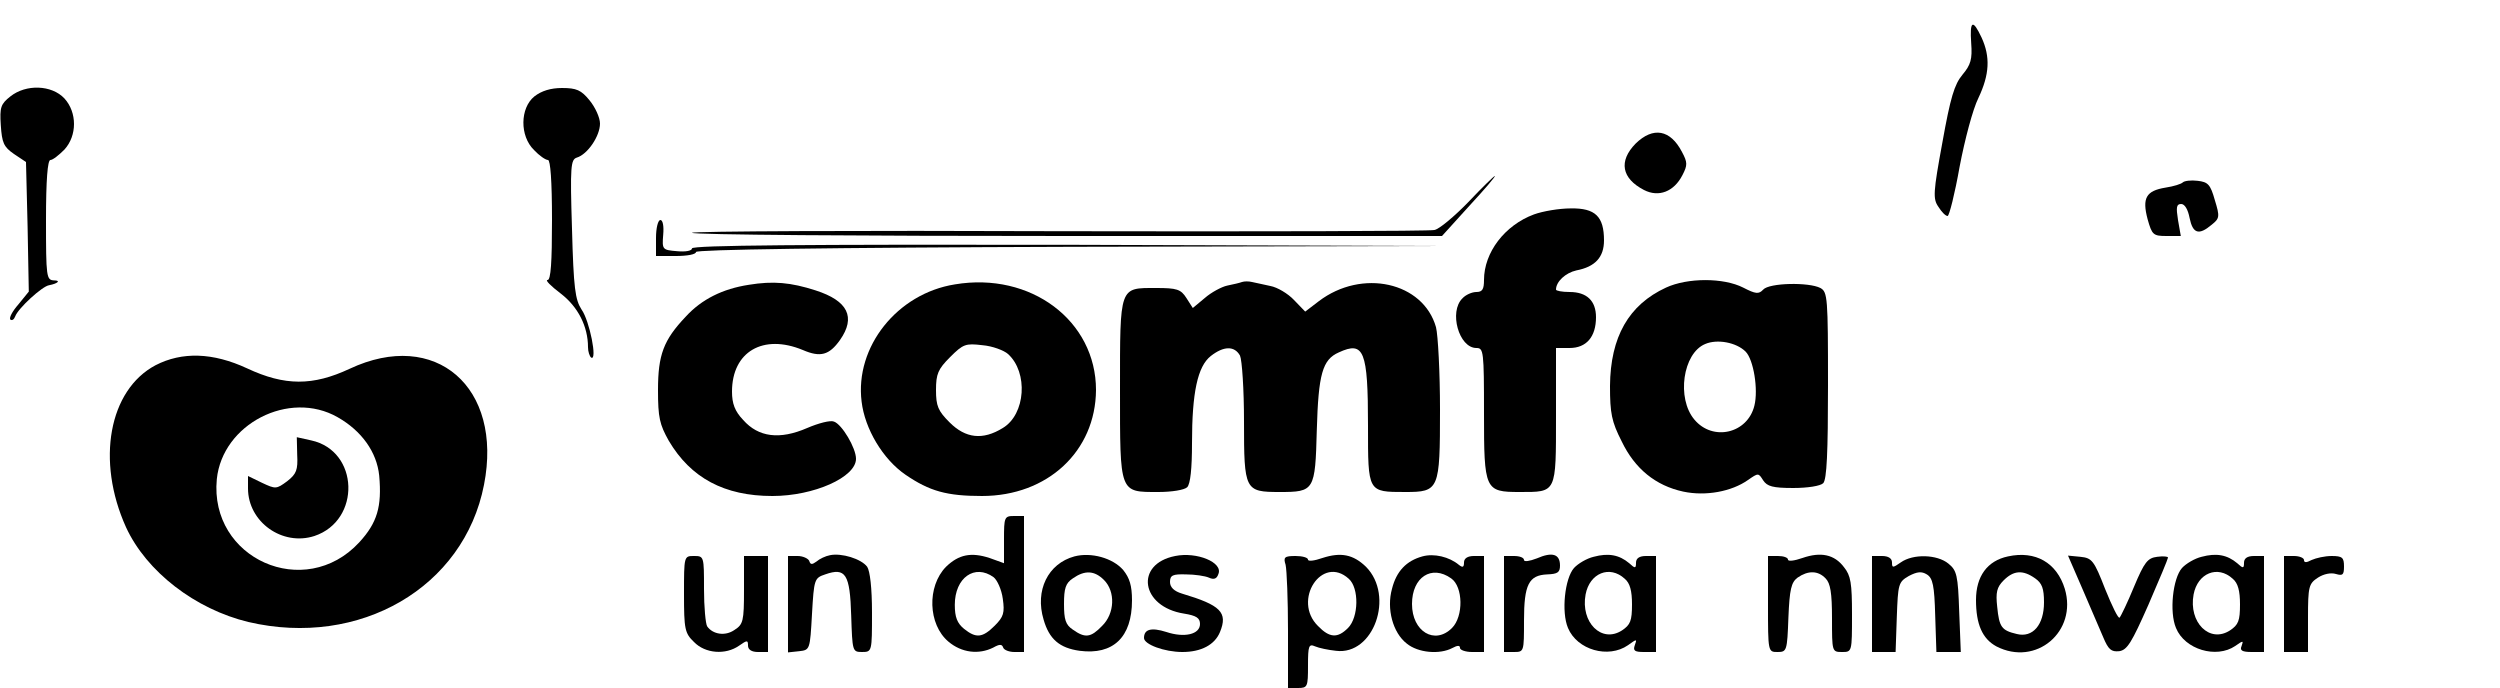 <?xml version="1.0" standalone="no"?>
<!DOCTYPE svg PUBLIC "-//W3C//DTD SVG 20010904//EN"
 "http://www.w3.org/TR/2001/REC-SVG-20010904/DTD/svg10.dtd">
<svg version="1.0" xmlns="http://www.w3.org/2000/svg"
 width="625pt" height="172pt" viewBox="0 0 625 172"
 preserveAspectRatio="xMidYMid meet">
<g transform="translate(0,172) scale(0.1,-0.1)"
fill="#000000" stroke="none">
<path d="M4928 1612 c3 -40 -1 -54 -22 -79 -20 -24 -30 -57 -50 -169 -23 -125
-24 -141 -10 -161 8 -13 18 -23 23 -23 4 0 18 55 30 123 13 68 33 144 47 172
28 59 30 103 8 151 -22 47 -30 43 -26 -14z"/>
<path d="M26 1479 c-24 -19 -27 -27 -24 -72 3 -44 7 -54 33 -72 l30 -20 4
-162 3 -162 -26 -32 c-15 -17 -24 -34 -20 -38 4 -3 9 0 12 8 7 20 68 76 85 78
21 4 30 12 12 12 -19 1 -20 8 -20 151 0 100 4 150 11 150 6 0 21 12 35 26 32
35 32 93 0 128 -32 34 -96 36 -135 5z"/>
<path d="M1336 1479 c-36 -29 -37 -99 -1 -134 13 -14 29 -25 35 -25 6 0 10
-52 10 -150 0 -106 -3 -150 -11 -150 -7 0 8 -15 33 -34 43 -33 68 -82 68 -134
0 -11 4 -23 8 -26 16 -9 -4 92 -24 120 -16 25 -20 52 -24 202 -5 157 -3 173
12 178 27 8 58 54 58 85 0 15 -12 41 -26 58 -21 26 -33 31 -69 31 -28 0 -51
-7 -69 -21z"/>
<path d="M4089 1361 c-43 -44 -35 -87 21 -116 37 -19 75 -4 96 37 13 25 13 32
-1 58 -29 56 -72 64 -116 21z"/>
<path d="M3671 1215 c-35 -36 -73 -68 -85 -70 -11 -3 -434 -4 -939 -3 -504 2
-917 0 -917 -4 0 -5 422 -8 938 -8 l937 0 68 75 c38 41 67 75 64 75 -2 0 -32
-29 -66 -65z"/>
<path d="M5457 1264 c-4 -4 -23 -10 -43 -13 -49 -8 -59 -26 -45 -79 11 -39 14
-42 47 -42 l36 0 -7 40 c-5 32 -4 40 8 40 9 0 17 -14 21 -35 8 -39 23 -44 55
-17 20 16 21 20 8 62 -11 39 -17 45 -43 48 -16 2 -33 0 -37 -4z"/>
<path d="M3835 1184 c-73 -27 -125 -95 -125 -164 0 -23 -4 -30 -19 -30 -11 0
-27 -7 -35 -16 -34 -33 -9 -124 35 -124 18 0 19 -8 19 -163 0 -192 2 -197 89
-197 93 0 91 -4 91 190 l0 170 34 0 c42 0 66 28 66 77 0 41 -23 63 -66 63 -19
0 -34 3 -34 6 0 20 24 42 51 48 47 9 69 33 69 75 0 60 -22 81 -83 80 -29 0
-70 -7 -92 -15z"/>
<path d="M1640 1125 l0 -45 50 0 c28 0 50 4 50 10 0 6 324 11 938 13 l937 2
-942 3 c-659 1 -943 -1 -943 -9 0 -6 -16 -9 -37 -7 -37 3 -38 4 -35 41 2 22
-1 37 -7 37 -6 0 -11 -20 -11 -45z"/>
<path d="M1872 1008 c-65 -10 -118 -36 -158 -80 -55 -58 -69 -95 -69 -183 0
-69 4 -86 27 -127 55 -93 139 -138 259 -138 104 0 209 47 209 93 0 27 -35 86
-55 93 -9 4 -39 -4 -67 -16 -69 -30 -122 -23 -160 20 -21 22 -28 41 -28 71 0
100 78 145 177 104 44 -19 66 -13 93 25 40 57 20 98 -61 124 -62 20 -106 24
-167 14z"/>
<path d="M2387 1009 c-144 -23 -250 -156 -233 -293 8 -68 53 -144 110 -183 60
-41 103 -53 191 -53 164 0 284 112 285 265 0 173 -163 296 -353 264z m133
-174 c51 -46 44 -151 -13 -185 -50 -31 -93 -26 -133 14 -29 29 -34 41 -34 81
0 40 5 52 35 82 33 33 39 35 81 30 25 -2 54 -13 64 -22z"/>
<path d="M3105 1015 c-5 -2 -22 -6 -37 -9 -14 -3 -40 -17 -56 -31 l-30 -25
-16 25 c-14 22 -24 25 -76 25 -92 0 -90 6 -90 -254 0 -261 -2 -256 96 -256 33
0 65 5 72 12 8 8 12 47 12 110 0 127 14 192 47 218 32 25 59 26 73 1 5 -11 10
-84 10 -165 0 -172 2 -176 89 -176 87 0 89 3 93 155 4 140 14 176 55 194 63
29 73 5 73 -184 0 -166 -1 -165 93 -165 85 0 87 5 87 206 0 93 -5 186 -10 206
-32 113 -185 147 -293 65 l-34 -26 -28 29 c-15 16 -42 32 -59 35 -17 4 -38 8
-46 10 -8 2 -19 2 -25 0z"/>
<path d="M4165 1001 c-93 -43 -139 -123 -140 -246 0 -68 4 -89 29 -138 33 -69
85 -111 154 -126 56 -12 121 0 162 29 26 18 26 18 38 -1 10 -15 24 -19 75 -19
36 0 68 5 75 12 9 9 12 77 12 245 0 219 -1 233 -19 243 -29 15 -128 13 -143
-4 -11 -12 -19 -11 -50 5 -49 25 -139 25 -193 0z m199 -160 c20 -20 32 -95 22
-135 -17 -70 -104 -90 -150 -35 -45 53 -29 166 27 189 30 13 78 4 101 -19z"/>
<path d="M389 807 c-117 -62 -149 -239 -74 -405 51 -111 173 -205 306 -237
278 -65 539 86 589 343 48 244 -121 391 -336 290 -92 -43 -162 -43 -256 1 -86
40 -163 42 -229 8z m455 -130 c60 -34 98 -87 104 -146 7 -78 -5 -118 -50 -167
-136 -147 -375 -41 -356 158 14 138 181 224 302 155z"/>
<path d="M743 583 c2 -38 -2 -48 -25 -66 -27 -20 -29 -20 -63 -4 l-35 17 0
-31 c0 -84 86 -145 166 -119 117 39 112 213 -8 239 l-36 8 1 -44z"/>
<path d="M2510 371 l0 -59 -36 13 c-46 15 -77 9 -109 -22 -48 -49 -45 -144 6
-187 33 -28 76 -33 112 -15 16 9 22 9 25 0 2 -6 15 -11 28 -11 l24 0 0 170 0
170 -25 0 c-24 0 -25 -3 -25 -59z m-26 -94 c9 -7 20 -31 23 -54 5 -35 2 -45
-20 -67 -31 -31 -47 -32 -77 -8 -17 14 -23 29 -23 60 0 68 50 103 97 69z"/>
<path d="M2075 332 c-11 -2 -26 -9 -34 -16 -11 -8 -15 -8 -18 2 -3 6 -16 12
-29 12 l-24 0 0 -121 0 -120 28 3 c27 3 27 4 32 93 5 87 6 90 33 99 51 18 62
1 65 -103 3 -89 3 -91 27 -91 25 0 25 1 25 98 0 63 -5 104 -12 115 -15 20 -64
35 -93 29z"/>
<path d="M2686 329 c-66 -18 -99 -85 -77 -158 14 -49 40 -71 90 -78 84 -11
131 34 131 126 0 37 -6 56 -22 76 -26 30 -80 45 -122 34z m74 -59 c29 -29 27
-84 -5 -115 -28 -29 -42 -31 -73 -9 -18 12 -22 25 -22 64 0 39 4 52 22 64 30
21 54 20 78 -4z"/>
<path d="M2938 330 c-102 -20 -86 -127 22 -144 31 -5 40 -11 40 -26 0 -26 -39
-35 -84 -20 -38 12 -56 7 -56 -15 0 -16 51 -35 96 -35 47 0 81 18 94 50 20 49
2 67 -95 96 -20 6 -30 16 -30 29 0 17 7 20 40 19 22 0 48 -4 57 -8 13 -6 20
-3 24 9 12 29 -54 56 -108 45z"/>
<path d="M3306 325 c-20 -7 -36 -9 -36 -4 0 5 -14 9 -31 9 -28 0 -31 -3 -25
-22 3 -13 6 -87 6 -165 l0 -143 25 0 c24 0 25 3 25 56 0 50 2 55 18 48 9 -4
33 -9 52 -11 94 -12 147 137 75 210 -32 31 -63 37 -109 22z m66 -52 c26 -23
25 -96 -2 -123 -26 -26 -46 -25 -75 5 -65 64 10 179 77 118z"/>
<path d="M3556 329 c-40 -11 -65 -37 -76 -81 -14 -50 2 -110 37 -137 28 -23
82 -28 114 -11 13 7 19 7 19 0 0 -5 14 -10 30 -10 l30 0 0 120 0 120 -25 0
c-16 0 -25 -6 -25 -16 0 -12 -3 -14 -13 -6 -24 20 -62 29 -91 21z m72 -55 c30
-21 31 -95 2 -124 -43 -43 -100 -9 -100 60 0 67 49 99 98 64z"/>
<path d="M3842 324 c-18 -7 -32 -9 -32 -4 0 6 -11 10 -25 10 l-25 0 0 -120 0
-120 25 0 c25 0 25 1 25 78 0 91 12 114 58 116 26 1 32 5 32 22 0 29 -19 35
-58 18z"/>
<path d="M3984 328 c-17 -4 -39 -17 -49 -28 -23 -26 -32 -110 -15 -150 23 -55
101 -77 150 -43 22 16 23 16 17 0 -5 -14 0 -17 23 -17 l30 0 0 120 0 120 -25
0 c-17 0 -25 -6 -25 -17 0 -14 -2 -15 -17 -1 -25 21 -52 26 -89 16z m78 -55
c13 -11 18 -30 18 -64 0 -41 -4 -51 -25 -65 -51 -33 -104 20 -91 90 10 53 60
74 98 39z"/>
<path d="M4506 325 c-20 -7 -36 -9 -36 -4 0 5 -11 9 -25 9 l-25 0 0 -120 c0
-120 0 -120 24 -120 23 0 24 3 27 86 3 71 7 88 23 100 26 18 51 18 70 -2 12
-12 16 -36 16 -100 0 -83 0 -84 25 -84 25 0 25 0 25 94 0 78 -3 97 -20 118
-24 32 -58 39 -104 23z"/>
<path d="M5020 329 c-52 -11 -80 -50 -80 -109 0 -61 16 -97 51 -116 99 -51
203 37 171 144 -20 65 -73 96 -142 81z m68 -55 c17 -12 22 -25 22 -60 0 -56
-28 -89 -68 -79 -38 9 -44 17 -49 68 -4 36 -1 49 16 66 25 25 48 27 79 5z"/>
<path d="M5504 328 c-17 -4 -39 -17 -49 -28 -23 -26 -32 -110 -15 -150 22 -54
101 -77 148 -45 20 14 21 14 16 0 -5 -11 1 -15 25 -15 l31 0 0 120 0 120 -25
0 c-17 0 -25 -6 -25 -17 0 -14 -2 -15 -17 -1 -25 21 -52 26 -89 16z m78 -55
c13 -11 18 -30 18 -64 0 -41 -4 -51 -25 -65 -51 -33 -104 20 -91 90 10 53 60
74 98 39z"/>
<path d="M1710 235 c0 -88 2 -98 25 -120 28 -29 79 -33 113 -9 20 14 22 14 22
0 0 -10 9 -16 25 -16 l25 0 0 120 0 120 -30 0 -30 0 0 -85 c0 -78 -2 -86 -24
-100 -23 -16 -54 -11 -68 9 -4 6 -8 48 -8 94 0 81 0 82 -25 82 -25 0 -25 0
-25 -95z"/>
<path d="M4680 210 l0 -120 30 0 29 0 3 87 c3 83 4 88 30 103 21 11 32 12 45
4 15 -9 19 -28 21 -103 l3 -91 31 0 30 0 -4 101 c-3 91 -6 103 -27 120 -28 23
-88 25 -119 3 -20 -14 -22 -14 -22 0 0 10 -9 16 -25 16 l-25 0 0 -120z"/>
<path d="M5206 248 c20 -46 43 -100 52 -121 13 -31 20 -37 40 -35 20 3 31 21
73 116 27 62 49 115 49 118 0 3 -12 4 -27 2 -24 -3 -32 -13 -58 -75 -16 -39
-33 -74 -36 -77 -3 -4 -19 29 -36 71 -28 72 -33 78 -62 81 l-31 3 36 -83z"/>
<path d="M5710 210 l0 -120 30 0 30 0 0 85 c0 79 2 86 25 101 14 9 32 13 45 9
17 -5 20 -2 20 19 0 22 -4 26 -31 26 -17 0 -39 -5 -50 -10 -13 -7 -19 -7 -19
0 0 5 -11 10 -25 10 l-25 0 0 -120z"/>
</g>
</svg>

